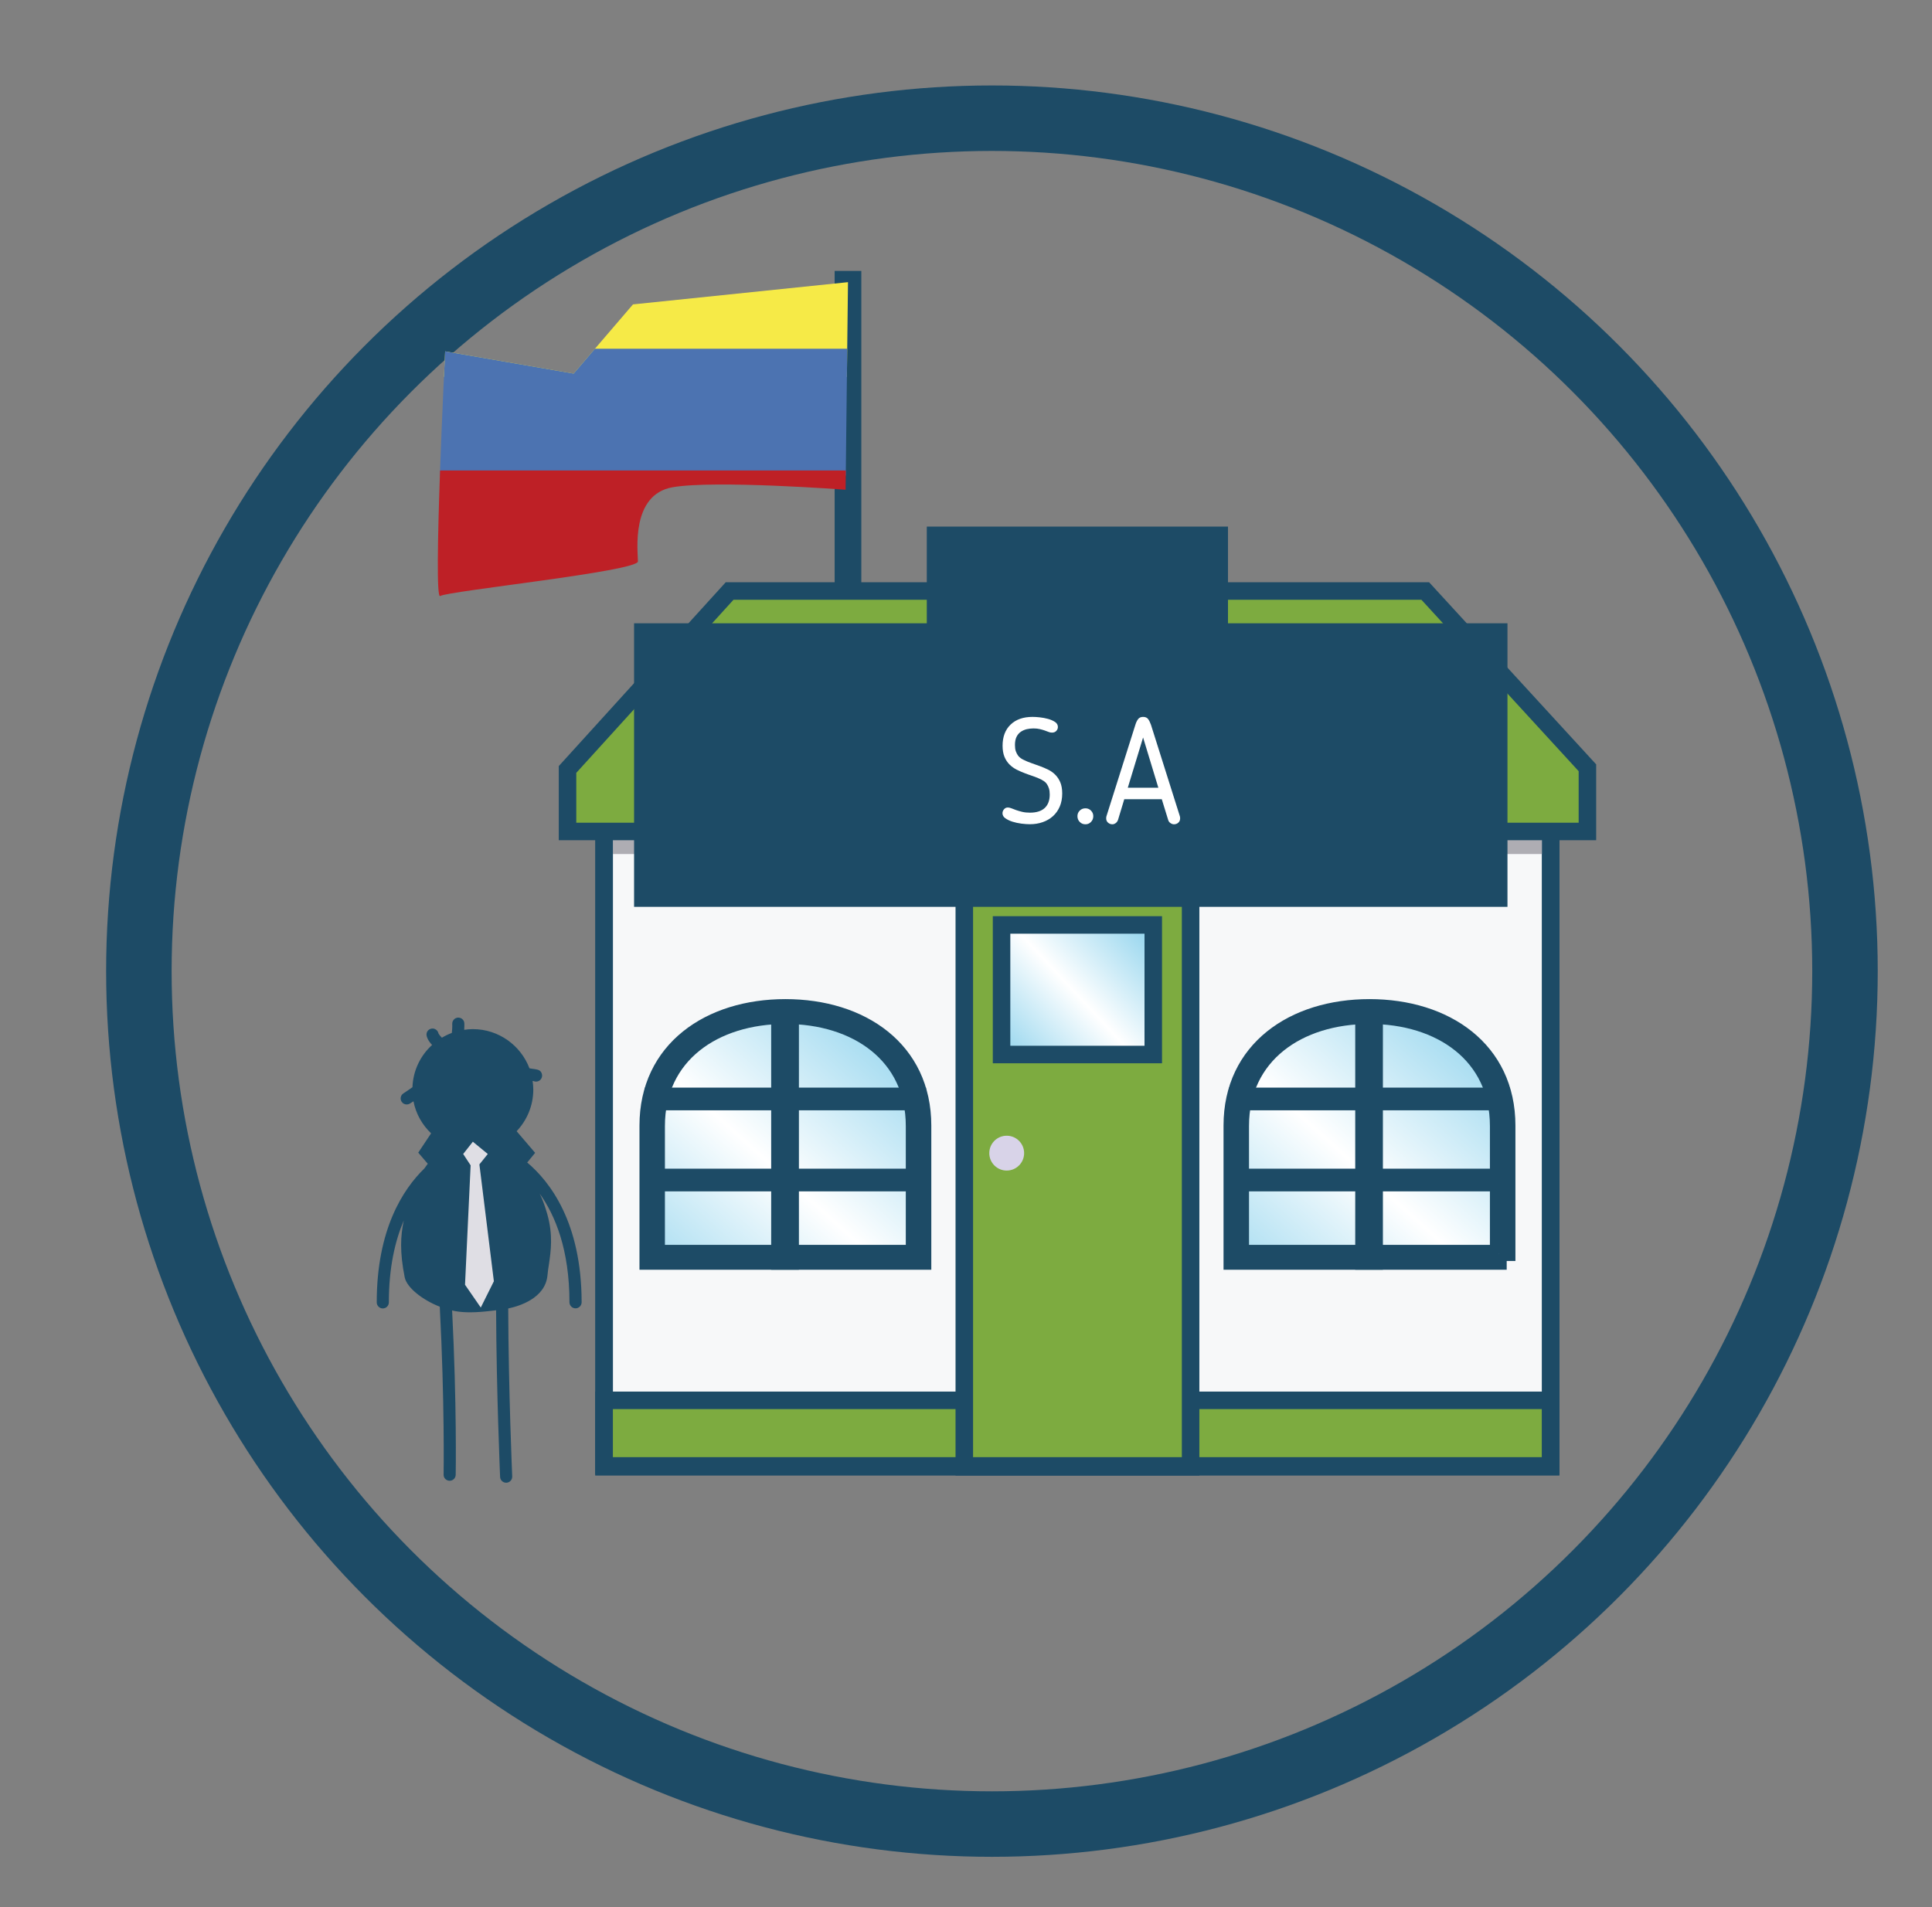 <?xml version="1.0" encoding="utf-8"?>
<!-- Generator: Adobe Illustrator 16.0.0, SVG Export Plug-In . SVG Version: 6.00 Build 0)  -->
<!DOCTYPE svg PUBLIC "-//W3C//DTD SVG 1.1//EN" "http://www.w3.org/Graphics/SVG/1.1/DTD/svg11.dtd">
<svg version="1.1" id="Capa_1" xmlns="http://www.w3.org/2000/svg" xmlns:xlink="http://www.w3.org/1999/xlink" x="0px" y="0px"
	 width="59px" height="58.25px" viewBox="0 0 59 58.25" enable-background="new 0 0 59 58.25" xml:space="preserve">
<rect x="0" y="0" width="59" height="58.25" fill="#808080" stroke="none"/>
<circle fill="none" stroke="#1D4B66" stroke-width="2" stroke-linecap="round" stroke-miterlimit="10" cx="30.292" cy="29.661" r="26.051"/>
<line fill="none" stroke="#1D4B66" stroke-width="0.815" stroke-miterlimit="10" x1="25.896" y1="20.2" x2="25.896" y2="8.275"/>
<g>
	<g>
		<defs>
			<path id="SVGID_1_" d="M25.896,8.618L19.33,9.297l-1.812,2.113l-3.924-0.679c0,0-0.378,7.624-0.151,7.473
				c0.226-0.152,6.038-0.755,6.038-1.057s-0.226-2.038,1.057-2.265c1.283-0.226,5.285,0.076,5.285,0.076L25.896,8.618z"/>
		</defs>
		<clipPath id="SVGID_2_">
			<use xlink:href="#SVGID_1_"  overflow="visible"/>
		</clipPath>
		<g clip-path="url(#SVGID_2_)">
			<rect x="11.106" y="7.638" fill="#F6EA47" width="18.075" height="3.873"/>
			<rect x="11.077" y="10.651" fill="#4C73B1" width="18.073" height="3.873"/>
			<rect x="11.199" y="14.37" fill="#BE2026" width="18.073" height="3.873"/>
		</g>
	</g>
</g>
<g>
	
		<rect x="18.449" y="24.377" fill="#F7F8F9" stroke="#1D4B66" stroke-width="0.535" stroke-miterlimit="10" width="28.908" height="20.396"/>
	
		<rect x="18.445" y="42.77" fill="#7DAB40" stroke="#1D4B66" stroke-width="0.535" stroke-miterlimit="10" width="28.909" height="2.03"/>
	
		<rect x="29.448" y="27.189" fill="#7DAB40" stroke="#1D4B66" stroke-width="0.535" stroke-miterlimit="10" width="6.911" height="17.61"/>
	<circle fill="#D8D3E8" cx="30.743" cy="35.22" r="0.532"/>
	
		<linearGradient id="SVGID_3_" gradientUnits="userSpaceOnUse" x1="-80.927" y1="70.045" x2="-85.388" y2="65.885" gradientTransform="matrix(1 0 0 -1 116 98.25)">
		<stop  offset="0" style="stop-color:#8FD3ED"/>
		<stop  offset="0.505" style="stop-color:#FFFFFF"/>
		<stop  offset="1" style="stop-color:#8FD3ED"/>
	</linearGradient>
	
		<rect x="30.586" y="28.25" fill="url(#SVGID_3_)" stroke="#1D4B66" stroke-width="0.535" stroke-miterlimit="10" width="4.633" height="3.958"/>
	<g>
		<g>
			<defs>
				<rect id="SVGID_5_" x="18.449" y="24.377" width="28.908" height="20.396"/>
			</defs>
			<clipPath id="SVGID_6_">
				<use xlink:href="#SVGID_5_"  overflow="visible"/>
			</clipPath>
			<polygon clip-path="url(#SVGID_6_)" fill="#AEADB3" points="48.477,24.138 43.525,18.74 32.9,18.74 22.281,18.74 17.331,24.191 
				17.331,26.085 32.9,26.085 48.477,26.085 			"/>
		</g>
		<g>
			
				<rect id="SVGID_4_" x="18.449" y="24.377" fill="none" stroke="#1D4B66" stroke-width="0.535" stroke-miterlimit="10" width="28.908" height="20.396"/>
		</g>
	</g>
	<polygon fill="#7DAB40" stroke="#1D4B66" stroke-width="0.535" stroke-miterlimit="10" points="48.477,23.45 43.525,18.051 
		32.9,18.051 22.281,18.051 17.331,23.502 17.331,25.395 32.9,25.395 48.477,25.395 	"/>
	
		<rect x="28.57" y="16.351" fill="#1D4B66" stroke="#1D4B66" stroke-width="0.535" stroke-miterlimit="10" width="8.663" height="9.734"/>
	<g>
		<path fill="#441815" stroke="#1D4B66" stroke-width="0.535" stroke-miterlimit="10" d="M46.012,38.514h-8.38v-4.136
			c0-2.313,1.874-3.595,4.19-3.595l0,0c2.312,0,4.189,1.281,4.189,3.595V38.514z"/>
		
			<linearGradient id="SVGID_7_" gradientUnits="userSpaceOnUse" x1="-70.208" y1="66.969" x2="-78.343" y2="57.921" gradientTransform="matrix(1 0 0 -1 116 98.25)">
			<stop  offset="0" style="stop-color:#8FD3ED"/>
			<stop  offset="0.505" style="stop-color:#FFFFFF"/>
			<stop  offset="1" style="stop-color:#8FD3ED"/>
		</linearGradient>
		<path fill="url(#SVGID_7_)" stroke="#1D4B66" stroke-width="0.535" stroke-miterlimit="10" d="M45.768,38.289h-7.893v-3.896
			c0-2.178,1.766-3.386,3.947-3.386l0,0c2.178,0,3.945,1.208,3.945,3.386V38.289z"/>
		<g>
			
				<rect x="41.654" y="30.984" fill="#441815" stroke="#1D4B66" stroke-width="0.535" stroke-miterlimit="10" width="0.31" height="7.529"/>
			
				<rect x="37.793" y="35.962" fill="#441815" stroke="#1D4B66" stroke-width="0.535" stroke-miterlimit="10" width="8.053" height="0.158"/>
			
				<rect x="37.793" y="33.486" fill="#441815" stroke="#1D4B66" stroke-width="0.535" stroke-miterlimit="10" width="8.053" height="0.158"/>
		</g>
		<path fill="#441815" stroke="#1D4B66" stroke-width="0.535" stroke-miterlimit="10" d="M28.173,38.514h-8.377v-4.136
			c0-2.313,1.874-3.595,4.189-3.595l0,0c2.313,0,4.188,1.281,4.188,3.595V38.514z"/>
		
			<linearGradient id="SVGID_8_" gradientUnits="userSpaceOnUse" x1="-88.046" y1="66.969" x2="-96.18" y2="57.922" gradientTransform="matrix(1 0 0 -1 116 98.25)">
			<stop  offset="0" style="stop-color:#8FD3ED"/>
			<stop  offset="0.505" style="stop-color:#FFFFFF"/>
			<stop  offset="1" style="stop-color:#8FD3ED"/>
		</linearGradient>
		<path fill="url(#SVGID_8_)" stroke="#1D4B66" stroke-width="0.535" stroke-miterlimit="10" d="M27.929,38.289h-7.891v-3.896
			c0-2.178,1.765-3.386,3.947-3.386l0,0c2.178,0,3.944,1.208,3.944,3.386V38.289z"/>
		<g>
			
				<rect x="23.818" y="30.984" fill="#441815" stroke="#1D4B66" stroke-width="0.535" stroke-miterlimit="10" width="0.312" height="7.529"/>
			
				<rect x="19.959" y="35.962" fill="#441815" stroke="#1D4B66" stroke-width="0.535" stroke-miterlimit="10" width="8.053" height="0.158"/>
			
				<rect x="19.959" y="33.486" fill="#441815" stroke="#1D4B66" stroke-width="0.535" stroke-miterlimit="10" width="8.053" height="0.158"/>
		</g>
	</g>
</g>
<g>
	
		<rect x="19.659" y="19.332" fill="#1D4B66" stroke="#1D4B66" stroke-width="0.591" stroke-miterlimit="10" width="26.081" height="8.07"/>
	<g enable-background="new    ">
		<path fill="#FFFFFF" d="M32.057,24.267c0-0.072-0.008-0.135-0.024-0.186c-0.017-0.052-0.037-0.095-0.062-0.132
			c-0.023-0.036-0.052-0.064-0.084-0.086c-0.031-0.021-0.061-0.039-0.088-0.054c-0.072-0.036-0.151-0.068-0.237-0.098
			c-0.086-0.028-0.173-0.06-0.261-0.093c-0.087-0.033-0.172-0.07-0.253-0.11c-0.081-0.041-0.155-0.094-0.22-0.159
			c-0.064-0.064-0.116-0.143-0.154-0.235c-0.037-0.092-0.057-0.204-0.057-0.337c0-0.274,0.082-0.49,0.245-0.646
			c0.163-0.157,0.386-0.235,0.669-0.235c0.059,0,0.131,0.004,0.218,0.013c0.088,0.01,0.173,0.025,0.256,0.048
			s0.153,0.054,0.213,0.093c0.059,0.039,0.088,0.091,0.088,0.154c0,0.045-0.016,0.085-0.048,0.119
			c-0.031,0.035-0.076,0.053-0.133,0.053c-0.036,0-0.071-0.007-0.104-0.021s-0.071-0.028-0.115-0.043
			c-0.044-0.016-0.093-0.029-0.149-0.043c-0.056-0.014-0.121-0.021-0.197-0.021c-0.072,0-0.143,0.009-0.21,0.024
			c-0.067,0.018-0.128,0.044-0.181,0.082s-0.096,0.089-0.127,0.153c-0.031,0.065-0.047,0.147-0.047,0.247
			c0,0.075,0.008,0.139,0.026,0.19c0.019,0.051,0.04,0.094,0.065,0.129c0.025,0.034,0.054,0.063,0.084,0.083
			c0.03,0.021,0.059,0.038,0.086,0.05c0.072,0.037,0.152,0.07,0.238,0.1c0.086,0.03,0.172,0.062,0.26,0.093
			c0.088,0.032,0.172,0.068,0.256,0.109c0.082,0.04,0.156,0.093,0.219,0.158c0.064,0.064,0.114,0.143,0.152,0.232
			c0.037,0.091,0.057,0.203,0.057,0.335c0,0.151-0.025,0.285-0.075,0.401s-0.119,0.214-0.208,0.294s-0.193,0.141-0.314,0.183
			c-0.121,0.043-0.252,0.063-0.395,0.063c-0.072,0-0.156-0.006-0.253-0.018c-0.097-0.013-0.188-0.032-0.273-0.059
			c-0.086-0.027-0.159-0.063-0.218-0.104s-0.088-0.094-0.088-0.154c0-0.045,0.016-0.086,0.047-0.122
			c0.032-0.036,0.07-0.054,0.116-0.054c0.03,0,0.066,0.008,0.108,0.024c0.043,0.017,0.09,0.035,0.145,0.055s0.116,0.037,0.186,0.054
			c0.07,0.017,0.148,0.025,0.236,0.025c0.201,0,0.354-0.049,0.454-0.145C32.006,24.582,32.057,24.444,32.057,24.267z"/>
		<path fill="#FFFFFF" d="M33.387,24.927c0,0.07-0.023,0.129-0.07,0.177c-0.046,0.049-0.103,0.072-0.169,0.072
			c-0.069,0-0.128-0.023-0.175-0.072c-0.047-0.048-0.07-0.106-0.07-0.177c0-0.065,0.023-0.122,0.07-0.169s0.105-0.07,0.175-0.07
			c0.066,0,0.123,0.023,0.169,0.07C33.363,24.805,33.387,24.861,33.387,24.927z"/>
		<path fill="#FFFFFF" d="M34.143,25.04c-0.015,0.043-0.039,0.076-0.072,0.1c-0.033,0.024-0.066,0.036-0.1,0.036
			c-0.051,0-0.096-0.017-0.133-0.05c-0.038-0.033-0.057-0.076-0.057-0.131c0-0.009,0-0.021,0.002-0.036
			c0.002-0.016,0.004-0.025,0.007-0.032l0.883-2.792c0.021-0.069,0.049-0.127,0.083-0.172c0.035-0.045,0.086-0.067,0.152-0.067
			c0.069,0,0.121,0.022,0.154,0.067s0.061,0.103,0.086,0.172l0.882,2.792c0.003,0.007,0.005,0.017,0.007,0.032
			c0.002,0.015,0.002,0.027,0.002,0.036c0,0.055-0.018,0.098-0.055,0.131c-0.035,0.033-0.08,0.05-0.135,0.05
			c-0.033,0-0.068-0.012-0.104-0.036c-0.036-0.023-0.06-0.057-0.072-0.1l-0.194-0.629h-1.146L34.143,25.04z M34.441,24.059h0.933
			l-0.466-1.534L34.441,24.059z"/>
	</g>
</g>
<g>
	<path fill="#1D4B66" d="M16.1,35.506l0.242-0.295l-0.565-0.661c0.314-0.332,0.509-0.778,0.509-1.271
		c0-0.09-0.009-0.176-0.021-0.264c0.012,0.002,0.026,0.004,0.034,0.006c0.023,0.01,0.047,0.014,0.071,0.014
		c0.019,0,0.041-0.003,0.06-0.01c0.097-0.032,0.147-0.137,0.116-0.233c-0.039-0.116-0.119-0.127-0.315-0.153
		c-0.019-0.003-0.043-0.007-0.062-0.01c-0.265-0.699-0.94-1.197-1.729-1.197c-0.088,0-0.175,0.008-0.263,0.021
		c0.006-0.114,0.005-0.191,0.003-0.201c-0.006-0.103-0.094-0.177-0.196-0.172c-0.102,0.007-0.179,0.096-0.173,0.196
		c0,0.004,0.006,0.113-0.013,0.272c-0.106,0.04-0.208,0.088-0.303,0.146c-0.077-0.076-0.103-0.125-0.106-0.135
		c-0.021-0.094-0.109-0.156-0.205-0.144c-0.102,0.015-0.173,0.106-0.157,0.208c0.006,0.049,0.039,0.154,0.168,0.293
		c-0.354,0.322-0.58,0.779-0.599,1.29c-0.159,0.114-0.268,0.183-0.271,0.185c-0.086,0.051-0.116,0.166-0.063,0.252
		c0.034,0.059,0.095,0.09,0.159,0.09c0.032,0,0.064-0.008,0.093-0.025c0.008-0.004,0.05-0.03,0.113-0.072
		c0.073,0.383,0.269,0.721,0.538,0.979l-0.392,0.589l0.036,0.043c0.098,0.113,0.18,0.211,0.254,0.296
		c-0.034,0.045-0.067,0.093-0.103,0.144c-0.655,0.637-1.455,1.866-1.455,4.09c0,0.102,0.084,0.186,0.185,0.186
		c0.103,0,0.185-0.083,0.185-0.186c0-1.062,0.19-1.877,0.456-2.502c-0.1,0.47-0.126,0.965,0.028,1.738
		c0.065,0.313,0.537,0.688,1.071,0.897c0.153,2.922,0.117,5.106,0.117,5.128c-0.004,0.102,0.079,0.186,0.18,0.188
		c0.002,0,0.004,0,0.004,0c0.101,0,0.183-0.08,0.185-0.181c0.002-0.021,0.037-2.151-0.109-5.021
		c0.037,0.008,0.074,0.019,0.112,0.024c0.131,0.022,0.274,0.033,0.435,0.033c0.212,0,0.457-0.019,0.796-0.062
		c0.01,2.515,0.122,5.063,0.122,5.09c0.005,0.1,0.087,0.177,0.185,0.177c0.004,0,0.005,0,0.008,0
		c0.104-0.005,0.181-0.091,0.177-0.193c-0.001-0.026-0.113-2.604-0.122-5.129c0.329-0.069,1.134-0.308,1.199-1.014
		c0.009-0.107,0.025-0.216,0.043-0.327c0.062-0.421,0.131-0.898-0.049-1.54c-0.067-0.235-0.135-0.427-0.23-0.625
		c0.473,0.665,0.907,1.709,0.907,3.315c0,0.103,0.083,0.187,0.185,0.187c0.103,0,0.187-0.083,0.187-0.187
		C17.759,37.334,16.793,36.09,16.1,35.506z"/>
	<polygon fill="#DFDEE4" points="14.145,35.246 14.372,35.592 14.201,39.24 14.682,39.936 15.082,39.133 14.64,35.564 
		14.896,35.246 14.44,34.871 	"/>
</g>
</svg>

